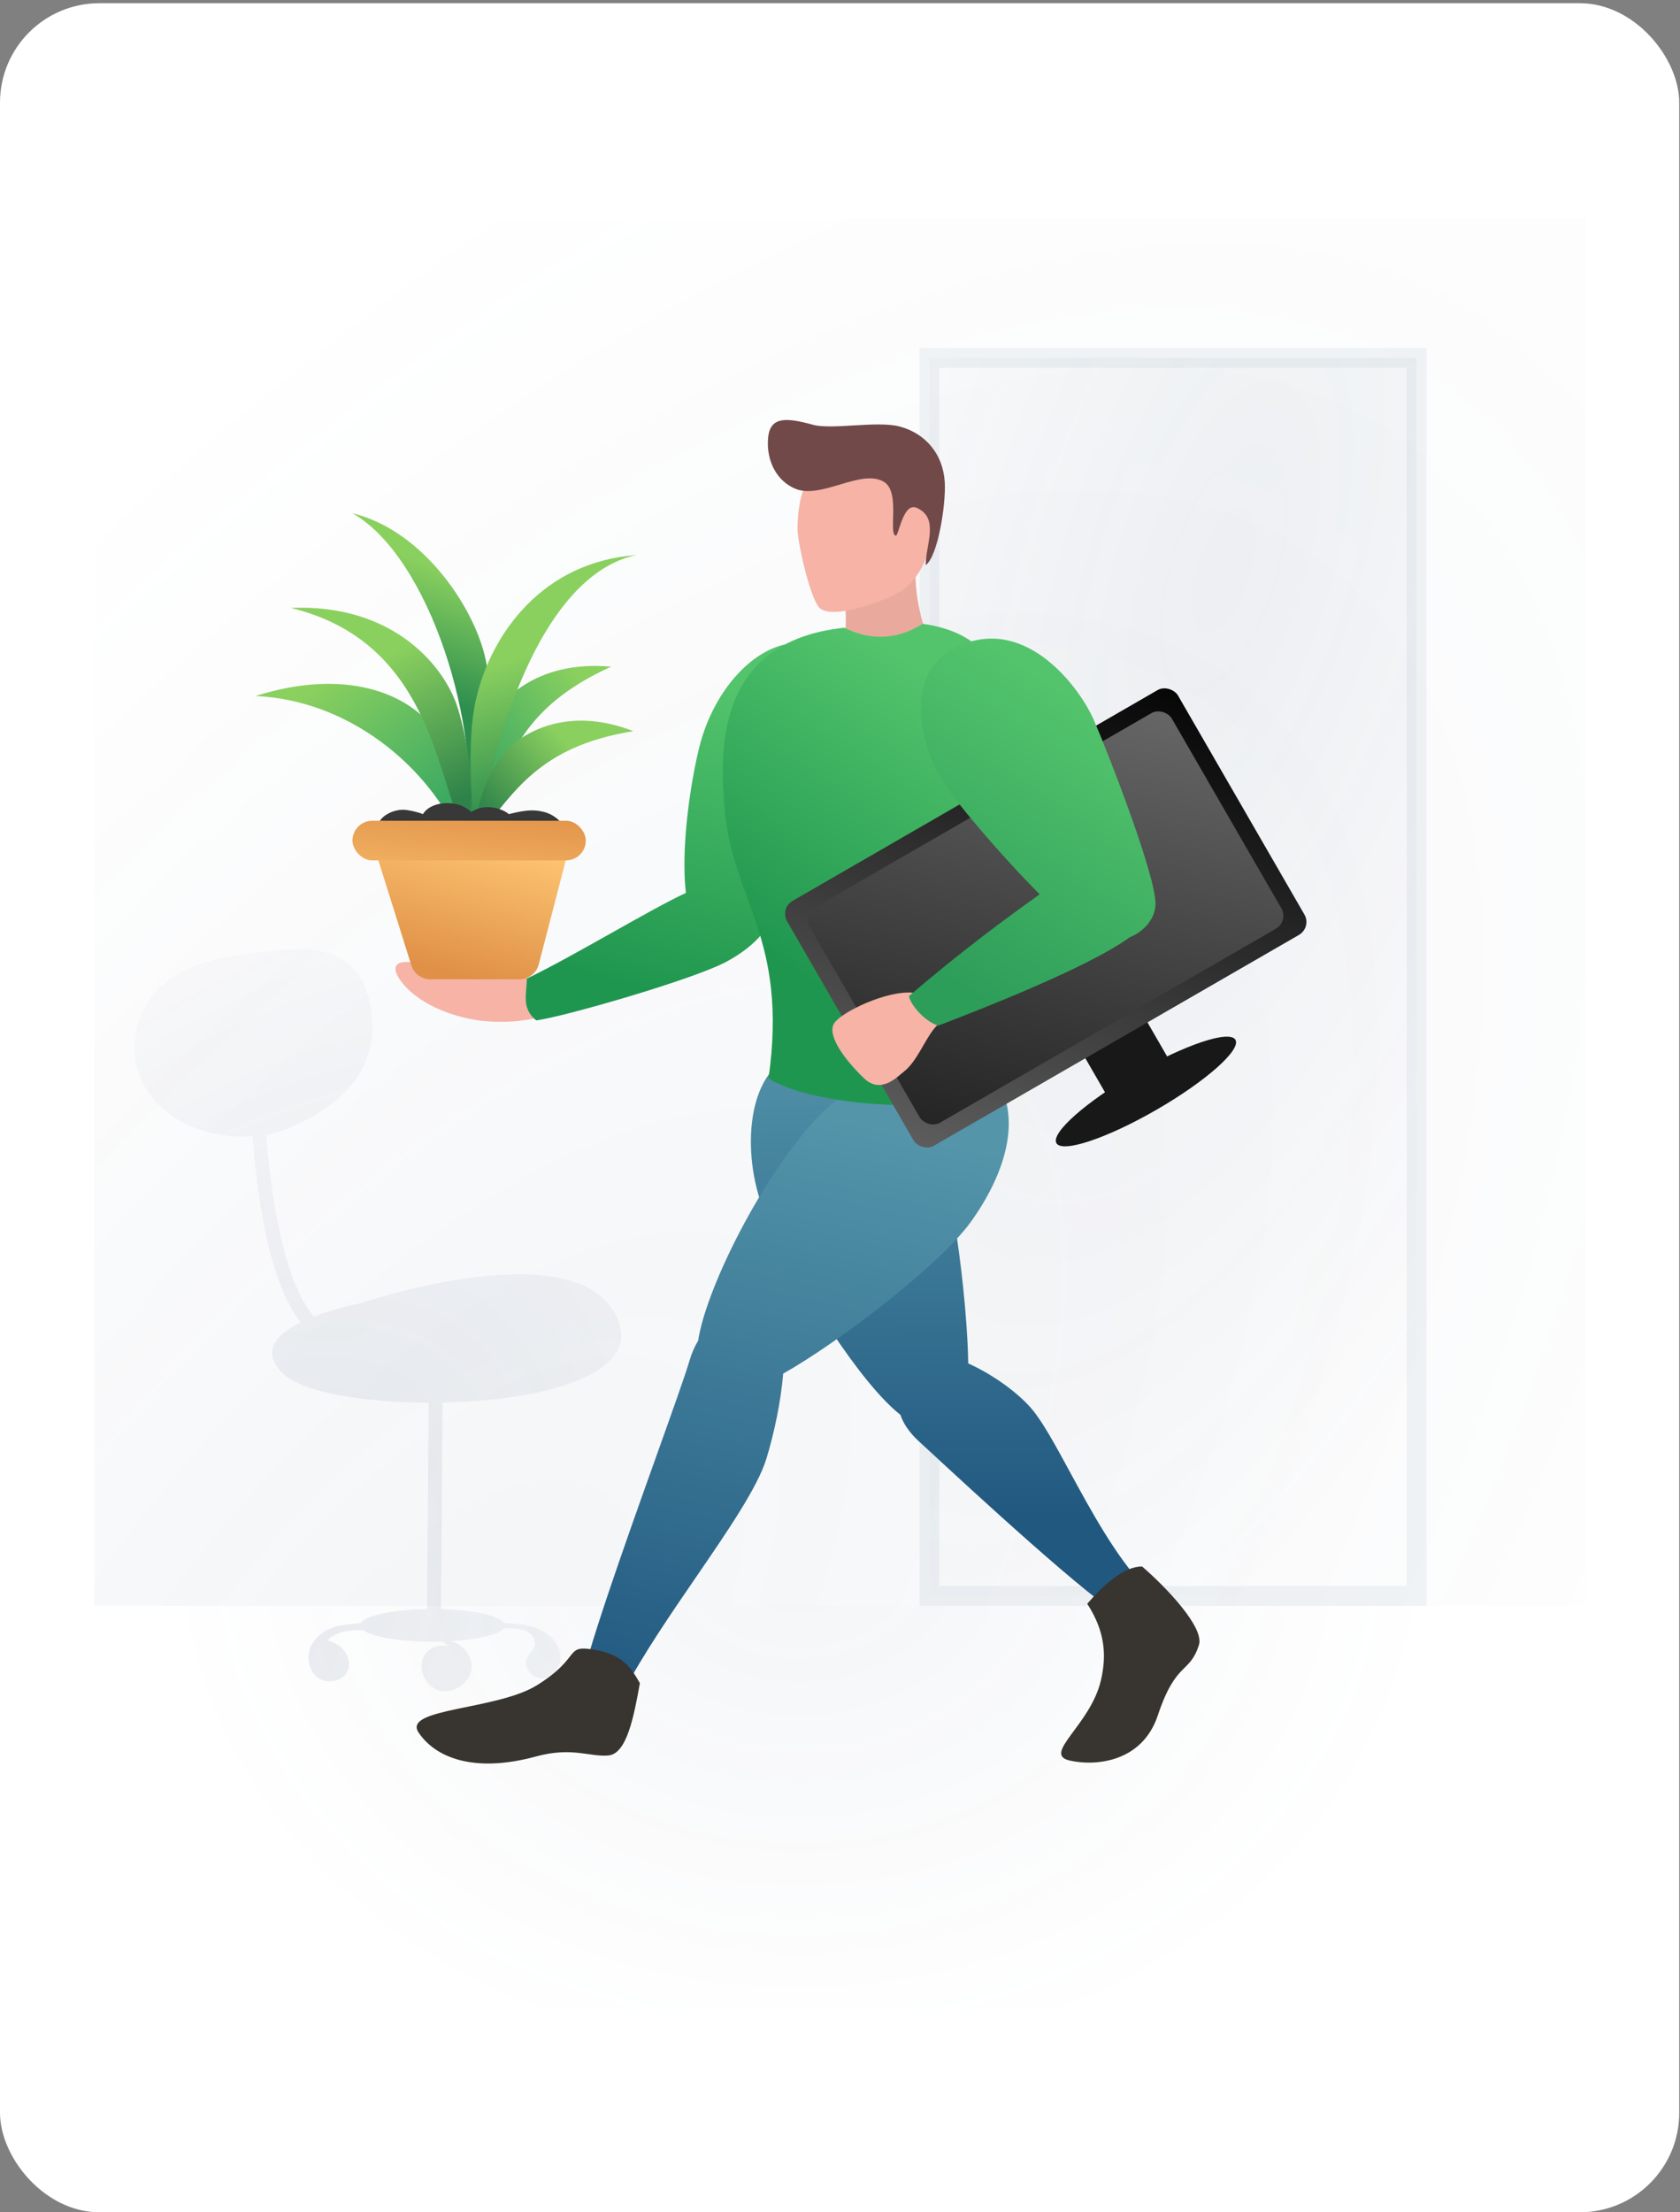<svg width="338" height="445" viewBox="0 0 338 445" fill="none" xmlns="http://www.w3.org/2000/svg">
<rect x="0" y="0" width="338" height="445" fill="#808080" stroke="none"/>
<rect y="0.643" width="337.845" height="444.357" rx="20" fill="white"/>
<mask id="mask0" mask-type="alpha" maskUnits="userSpaceOnUse" x="0" y="0" width="338" height="445">
<rect y="0.643" width="337.845" height="444.357" rx="20" fill="white"/>
</mask>
<g mask="url(#mask0)">
<rect opacity="0.12" x="19" y="44" width="300" height="279" fill="url(#paint0_radial)"/>
<rect opacity="0.12" width="300" height="81" transform="matrix(1 0 0 -1 19 404)" fill="url(#paint1_radial)"/>
<rect opacity="0.15" x="187" y="72" width="98" height="249" fill="url(#paint2_radial)" stroke="#A6B6C7" stroke-width="4"/>
<path opacity="0.25" fill-rule="evenodd" clip-rule="evenodd" d="M27.35 207.494C29.884 195.631 41.155 192.856 50.402 191.768C50.889 191.711 51.388 191.649 51.899 191.586C61.101 190.45 73.85 188.875 74.881 205.367C75.969 222.774 54.21 228.214 54.21 228.214C54.004 228.245 53.798 228.274 53.593 228.302C54.478 240.552 57.083 257.783 63.154 264.826C67.724 263.062 72.452 262.18 72.452 262.18C72.452 262.18 117.307 246.862 124.451 265.799C128.595 276.783 108.54 281.744 89.05 282.132L88.729 323.679C95.291 323.854 100.517 325.015 101.421 326.487L101.435 326.471C103.682 326.606 105.973 326.75 108.066 327.573C110.16 328.396 112.063 330.027 112.615 332.2C113.168 334.374 111.964 337.013 109.778 337.547C107.591 338.081 105.128 335.688 106 333.621C106.17 333.219 106.435 332.866 106.7 332.514C107.004 332.109 107.307 331.705 107.465 331.229C107.958 329.734 107.049 328.515 105.57 327.965C104.526 327.578 102.479 327.499 101.362 327.486C100.413 328.774 96.144 329.809 90.606 330.128C92.954 330.629 94.968 332.841 94.895 335.278C94.804 338.33 91.465 340.837 88.494 340.085C85.535 339.337 83.82 335.434 85.458 332.867C86.438 331.332 88.45 330.745 90.209 331.093L88.936 330.2C88.305 330.219 87.66 330.229 87.006 330.229C80.45 330.229 74.906 329.25 73.085 327.904C70.057 327.866 67.411 328.271 65.892 329.973C66.766 330.211 67.596 330.574 68.315 331.124C69.729 332.206 70.605 334.124 70.049 335.811C69.286 338.129 65.948 338.922 63.971 337.482C61.995 336.042 61.565 333.053 62.681 330.882C62.921 330.416 63.622 329.534 63.622 329.534C64.873 328.148 66.702 327.269 68.572 326.972C69.897 326.762 71.241 326.551 72.569 326.525C73.433 324.987 79.006 323.781 85.924 323.666L86.244 282.156C73.144 282.123 60.846 280.032 57 276.331C52.28 271.79 55.678 268.343 60.475 265.988C57.147 261.712 54.578 254.609 52.797 244.726C51.751 238.924 51.162 233.101 50.831 228.565C34.846 229.444 24.98 218.593 27.35 207.494Z" fill="url(#paint3_radial)"/>
<path d="M169.161 131.458C170.556 127.972 170.207 122.628 169.859 119.258C173.693 116.47 178.224 114.727 184.15 114.727C184.15 121.001 185.893 127.275 187.636 130.064C182.407 132.155 177.527 133.898 169.161 131.458Z" fill="#E9A99C"/>
<path d="M164.691 122.066C162.994 119.897 160.751 110.518 160.448 106.702C160.448 96.761 164.085 91.339 172.875 90.435C181.665 89.531 186.212 94.351 187.424 102.485C188.637 110.619 184.393 117.246 181.059 119.054C176.481 121.536 166.813 124.777 164.691 122.066Z" fill="#F6B3A6"/>
<path d="M160.099 98.344C156.311 96.829 154.173 92.767 154.522 88.235C154.871 83.704 158.152 83.965 163.585 85.447C167.419 86.492 176.482 84.587 181.013 85.795C186.242 87.189 189.728 91.372 190.076 96.95C190.355 101.411 188.682 111.938 186.242 113.681C186.242 109.498 189.031 104.27 184.499 102.178C181.892 100.975 181.013 106.71 180.316 107.755C178.573 107.755 181.252 99.027 177.876 96.95C173.345 94.161 165.328 100.435 160.099 98.344Z" fill="#714949"/>
<path fill-rule="evenodd" clip-rule="evenodd" d="M158.167 212.931C166.747 208.027 178.666 212.203 185.504 223.033C191.561 232.626 194.673 262.826 194.797 274.25C199.538 276.377 204.657 279.988 207.552 283.377C209.765 285.97 212.329 290.69 215.25 296.068C219.497 303.887 224.498 313.095 230.275 319.171C233.35 322.406 231.908 327.644 225.949 325.157C220.538 322.899 195.043 299.325 186.789 291.692C185.954 290.921 185.296 290.312 184.852 289.905C182.898 288.11 181.733 286.317 181.15 284.587C173.041 278.216 161.056 259.054 154.624 245.708C149.268 234.595 149.588 217.836 158.167 212.931Z" fill="url(#paint4_linear)"/>
<path fill-rule="evenodd" clip-rule="evenodd" d="M198.397 214.574C206.206 222.415 203.182 234.819 195.374 245.708C188.995 254.604 168.48 270.186 157.562 276.306C157.119 281.979 155.698 288.488 154.189 293.418C152.433 299.154 146.449 307.885 140.027 317.255C134.781 324.909 129.242 332.989 125.477 340.212C122.836 345.279 115.906 348.897 116.704 340.212C117.239 334.383 125.896 310.132 132.254 292.321C135.368 283.598 137.93 276.42 138.717 273.707C139.155 272.197 139.75 270.85 140.467 269.667C140.508 269.384 140.556 269.094 140.612 268.796C142.564 258.342 153.106 237.104 164.038 225.238C172.659 215.88 190.588 206.734 198.397 214.574Z" fill="url(#paint5_linear)"/>
<path d="M97.629 205.402C104.306 205.982 109.045 204.574 110.414 203.993L109.278 198.855C108.494 197.248 104.123 195.688 101.604 196.089C94.783 197.176 87.894 194.478 83.61 193.686C79.326 192.894 78.5 194.625 80.892 197.649C84.814 202.609 92.509 204.957 97.629 205.402Z" fill="#F6B3A6"/>
<path fill-rule="evenodd" clip-rule="evenodd" d="M161.186 129.423C169.226 130.138 171.023 138.79 170.647 146.374C170.259 154.218 160.491 176.928 154.958 184.99C153.833 188.157 150.258 191.269 146.036 193.51C139.42 197.02 113.681 204.474 107.879 205.255C105.486 203.298 105.681 201.076 105.882 198.783C105.939 198.137 105.996 197.486 105.996 196.834C110.473 194.721 116.848 191.137 122.965 187.699C128.856 184.387 134.508 181.21 137.995 179.61C136.936 170.424 138.953 157.293 140.687 150.317C143.819 137.716 153.146 128.708 161.186 129.423Z" fill="url(#paint6_linear)"/>
<path d="M122.409 353.113C126.118 352.771 127.522 345.282 128.738 338.571C126.952 335.394 125.124 332.838 119.87 331.9C113.302 330.727 117.313 333.171 108.095 338.947C100.024 344.004 80.949 343.564 84.198 348.468C87.528 353.493 95.272 356.744 107.854 353.309C115.111 351.328 118.7 353.454 122.409 353.113Z" fill="#38342F"/>
<path d="M241.214 330.869C242.315 327.38 234.752 319.392 229.781 315.1C226.236 315.06 222.177 318.614 218.743 322.59C222.291 328.109 222.685 332.84 221.503 337.965C219.418 346.999 209.609 352.839 215.195 354.128C220.32 355.311 229.781 354.522 232.935 345.061C236.617 334.016 239.346 336.782 241.214 330.869Z" fill="#38342F"/>
<path d="M202.186 219.699C209.282 193.681 213.62 177.134 205.339 146.769C202.045 134.689 198.1 127.21 185.628 125.481C180.109 129.029 174.59 128.634 169.86 126.269C143.447 129.029 144.873 151.951 145.812 162.931C147.372 181.165 158.611 188.57 154.624 216.918C161.644 221.58 185.333 224.785 202.186 219.699Z" fill="url(#paint7_linear)"/>
<ellipse cx="230.551" cy="219.553" rx="20.795" ry="4.244" transform="rotate(-30 230.551 219.553)" fill="#181818"/>
<rect x="217.089" y="210.664" width="14.429" height="13.581" transform="rotate(-30 217.089 210.664)" fill="#181818"/>
<rect x="156.85" y="182.717" width="90.82" height="56.869" rx="3" transform="rotate(-30 156.85 182.717)" fill="url(#paint8_linear)"/>
<rect x="161.487" y="183.96" width="84.03" height="50.078" rx="3" transform="rotate(-30 161.487 183.96)" fill="url(#paint9_linear)"/>
<path d="M167.897 205.732C169.596 203.404 178.513 199.214 183.609 199.679C186.299 201.076 191.168 204.242 189.13 205.732C186.582 207.594 184.883 213.182 181.911 215.51C180.528 216.592 177.239 220.166 173.842 216.906C169.838 213.065 166.198 208.06 167.897 205.732Z" fill="#F6B3A6"/>
<path fill-rule="evenodd" clip-rule="evenodd" d="M193.775 129.565C206.943 124.411 217.345 138.512 220.097 144.882C222.849 151.253 232.73 176.473 232.47 182.032C232.339 184.828 230.206 187.337 227.284 188.543C218.825 194.677 196.756 203.258 188.782 206.296C186.383 205.663 183.309 202.42 182.869 200.382C192.978 191.647 202.278 184.823 209.174 179.89C201.459 172.153 192.362 161.485 189.57 157.018C185.628 150.711 180.606 134.718 193.775 129.565Z" fill="url(#paint10_linear)"/>
<path d="M70.91 103.237C86.413 112.095 97.043 146.201 93.943 167.904C97.486 169.233 99.701 144.429 97.929 133.799C96.157 123.169 85.527 106.78 70.91 103.237Z" fill="url(#paint11_linear)"/>
<path d="M122.953 134.101C104.64 142.414 102.762 152.842 98.223 162.187C97.006 162.919 94.824 154.132 98.1 146.07C100.176 140.961 107.914 132.741 122.953 134.101Z" fill="url(#paint12_linear)"/>
<path d="M51.422 140C70.468 140.886 85.527 154.174 91.728 167.018C93.5 168.347 92.171 153.288 87.299 146.644C82.1 139.554 69.582 134.242 51.422 140Z" fill="url(#paint13_linear)"/>
<path d="M128.048 111.652C108.559 115.639 98.372 150.63 96.6 169.233C95.581 171.924 93.357 151.327 95.715 140.885C98.815 127.155 109.445 112.981 128.048 111.652Z" fill="url(#paint14_linear)"/>
<path d="M58.508 122.283C85.97 128.926 87.742 155.059 93.057 167.018C94.828 168.347 96.157 155.945 92.171 142.657C89.644 134.236 79.326 121.397 58.508 122.283Z" fill="url(#paint15_linear)"/>
<path d="M127.418 147.071C108.116 150.187 103.438 159.697 96.6 167.461C95.267 167.84 95.723 158.827 101.03 151.959C104.392 147.606 113.875 141.771 127.418 147.071Z" fill="url(#paint16_linear)"/>
<path d="M76.088 172.952C75.278 170.375 77.202 167.753 79.904 167.753H110.032C112.649 167.753 114.561 170.225 113.903 172.758L108.39 193.991C107.932 195.755 106.34 196.986 104.518 196.986H86.578C84.831 196.986 83.286 195.852 82.762 194.185L76.088 172.952Z" fill="url(#paint17_linear)"/>
<path d="M81.098 162.88C78.883 162.88 76.669 164.209 76.226 165.538H112.989C112.546 165.095 111.45 163.825 109.445 163.323C107.441 162.822 105.902 162.88 102.358 163.766C101.473 162.88 97.8 161.342 94.829 163.323C93.943 162.585 92.614 161.552 89.957 161.552C87.299 161.552 85.675 162.733 85.084 163.766C84.494 163.471 82.218 162.88 81.098 162.88Z" fill="#383838"/>
<rect x="70.911" y="165.095" width="46.95" height="7.973" rx="3.986" fill="url(#paint18_linear)"/>
</g>
<defs>
<radialGradient id="paint0_radial" cx="0" cy="0" r="1" gradientUnits="userSpaceOnUse" gradientTransform="translate(79 354) rotate(-51.546) scale(477.582 218.146)">
<stop stop-color="#485E80" stop-opacity="0.51"/>
<stop offset="1" stop-color="#495F80" stop-opacity="0"/>
</radialGradient>
<radialGradient id="paint1_radial" cx="0" cy="0" r="1" gradientUnits="userSpaceOnUse" gradientTransform="translate(142 94) rotate(-90.268) scale(107.001 128.294)">
<stop stop-color="#485E80" stop-opacity="0.51"/>
<stop offset="1" stop-color="#495F80" stop-opacity="0"/>
</radialGradient>
<radialGradient id="paint2_radial" cx="0" cy="0" r="1" gradientUnits="userSpaceOnUse" gradientTransform="translate(246.5 114.5) rotate(107.554) scale(256.965 105.9)">
<stop stop-color="#485E80" stop-opacity="0.51"/>
<stop offset="1" stop-color="#495F80" stop-opacity="0"/>
</radialGradient>
<radialGradient id="paint3_radial" cx="0" cy="0" r="1" gradientUnits="userSpaceOnUse" gradientTransform="translate(36.804 339.727) rotate(-51.468) scale(228.78 133.472)">
<stop stop-color="#485E80" stop-opacity="0.51"/>
<stop offset="1" stop-color="#495F80" stop-opacity="0"/>
</radialGradient>
<linearGradient id="paint4_linear" x1="166.915" y1="205.279" x2="167.887" y2="305.571" gradientUnits="userSpaceOnUse">
<stop stop-color="#5495AA"/>
<stop offset="1" stop-color="#215880"/>
</linearGradient>
<linearGradient id="paint5_linear" x1="163.634" y1="223.641" x2="136.462" y2="345.285" gradientUnits="userSpaceOnUse">
<stop stop-color="#5495AA"/>
<stop offset="1" stop-color="#215880"/>
</linearGradient>
<linearGradient id="paint6_linear" x1="160.107" y1="142.038" x2="144.175" y2="202.913" gradientUnits="userSpaceOnUse">
<stop stop-color="#53C46C"/>
<stop offset="1" stop-color="#1F964F"/>
</linearGradient>
<linearGradient id="paint7_linear" x1="197.849" y1="142.826" x2="162.689" y2="197.157" gradientUnits="userSpaceOnUse">
<stop stop-color="#53C46C"/>
<stop offset="1" stop-color="#1F964F"/>
</linearGradient>
<linearGradient id="paint8_linear" x1="247.642" y1="171.321" x2="156.762" y2="243.578" gradientUnits="userSpaceOnUse">
<stop/>
<stop offset="1" stop-color="#606060"/>
</linearGradient>
<linearGradient id="paint9_linear" x1="242.739" y1="165.621" x2="172.031" y2="243.151" gradientUnits="userSpaceOnUse">
<stop stop-color="#6F6F6F"/>
<stop offset="1" stop-color="#242424"/>
</linearGradient>
<linearGradient id="paint10_linear" x1="232.54" y1="150.981" x2="199.196" y2="202.353" gradientUnits="userSpaceOnUse">
<stop stop-color="#53C46C"/>
<stop offset="1" stop-color="#2D9D5A"/>
</linearGradient>
<linearGradient id="paint11_linear" x1="88.222" y1="140.578" x2="96.663" y2="117.002" gradientUnits="userSpaceOnUse">
<stop stop-color="#2D8E4E"/>
<stop offset="1" stop-color="#8AD05F"/>
</linearGradient>
<linearGradient id="paint12_linear" x1="99.434" y1="158.529" x2="121.432" y2="143.238" gradientUnits="userSpaceOnUse">
<stop stop-color="#3DAA62"/>
<stop offset="1" stop-color="#8AD05F"/>
</linearGradient>
<linearGradient id="paint13_linear" x1="85.475" y1="163.681" x2="64.838" y2="136.921" gradientUnits="userSpaceOnUse">
<stop stop-color="#3DAA62"/>
<stop offset="1" stop-color="#8AD05F"/>
</linearGradient>
<linearGradient id="paint14_linear" x1="99.226" y1="164.436" x2="91.07" y2="136.176" gradientUnits="userSpaceOnUse">
<stop stop-color="#2D8E4E"/>
<stop offset="1" stop-color="#8AD05F"/>
</linearGradient>
<linearGradient id="paint15_linear" x1="85.785" y1="164.28" x2="71.603" y2="134.992" gradientUnits="userSpaceOnUse">
<stop stop-color="#2E824A"/>
<stop offset="1" stop-color="#8AD05F"/>
</linearGradient>
<linearGradient id="paint16_linear" x1="100.533" y1="166.99" x2="116.517" y2="152.213" gradientUnits="userSpaceOnUse">
<stop stop-color="#2E824A"/>
<stop offset="1" stop-color="#8AD05F"/>
</linearGradient>
<linearGradient id="paint17_linear" x1="107.23" y1="168.639" x2="99.7" y2="197.872" gradientUnits="userSpaceOnUse">
<stop stop-color="#FFC875"/>
<stop offset="1" stop-color="#E09147"/>
</linearGradient>
<linearGradient id="paint18_linear" x1="73.568" y1="185.913" x2="76.1" y2="159.113" gradientUnits="userSpaceOnUse">
<stop stop-color="#FFC875"/>
<stop offset="1" stop-color="#E09147"/>
</linearGradient>
</defs>
</svg>
